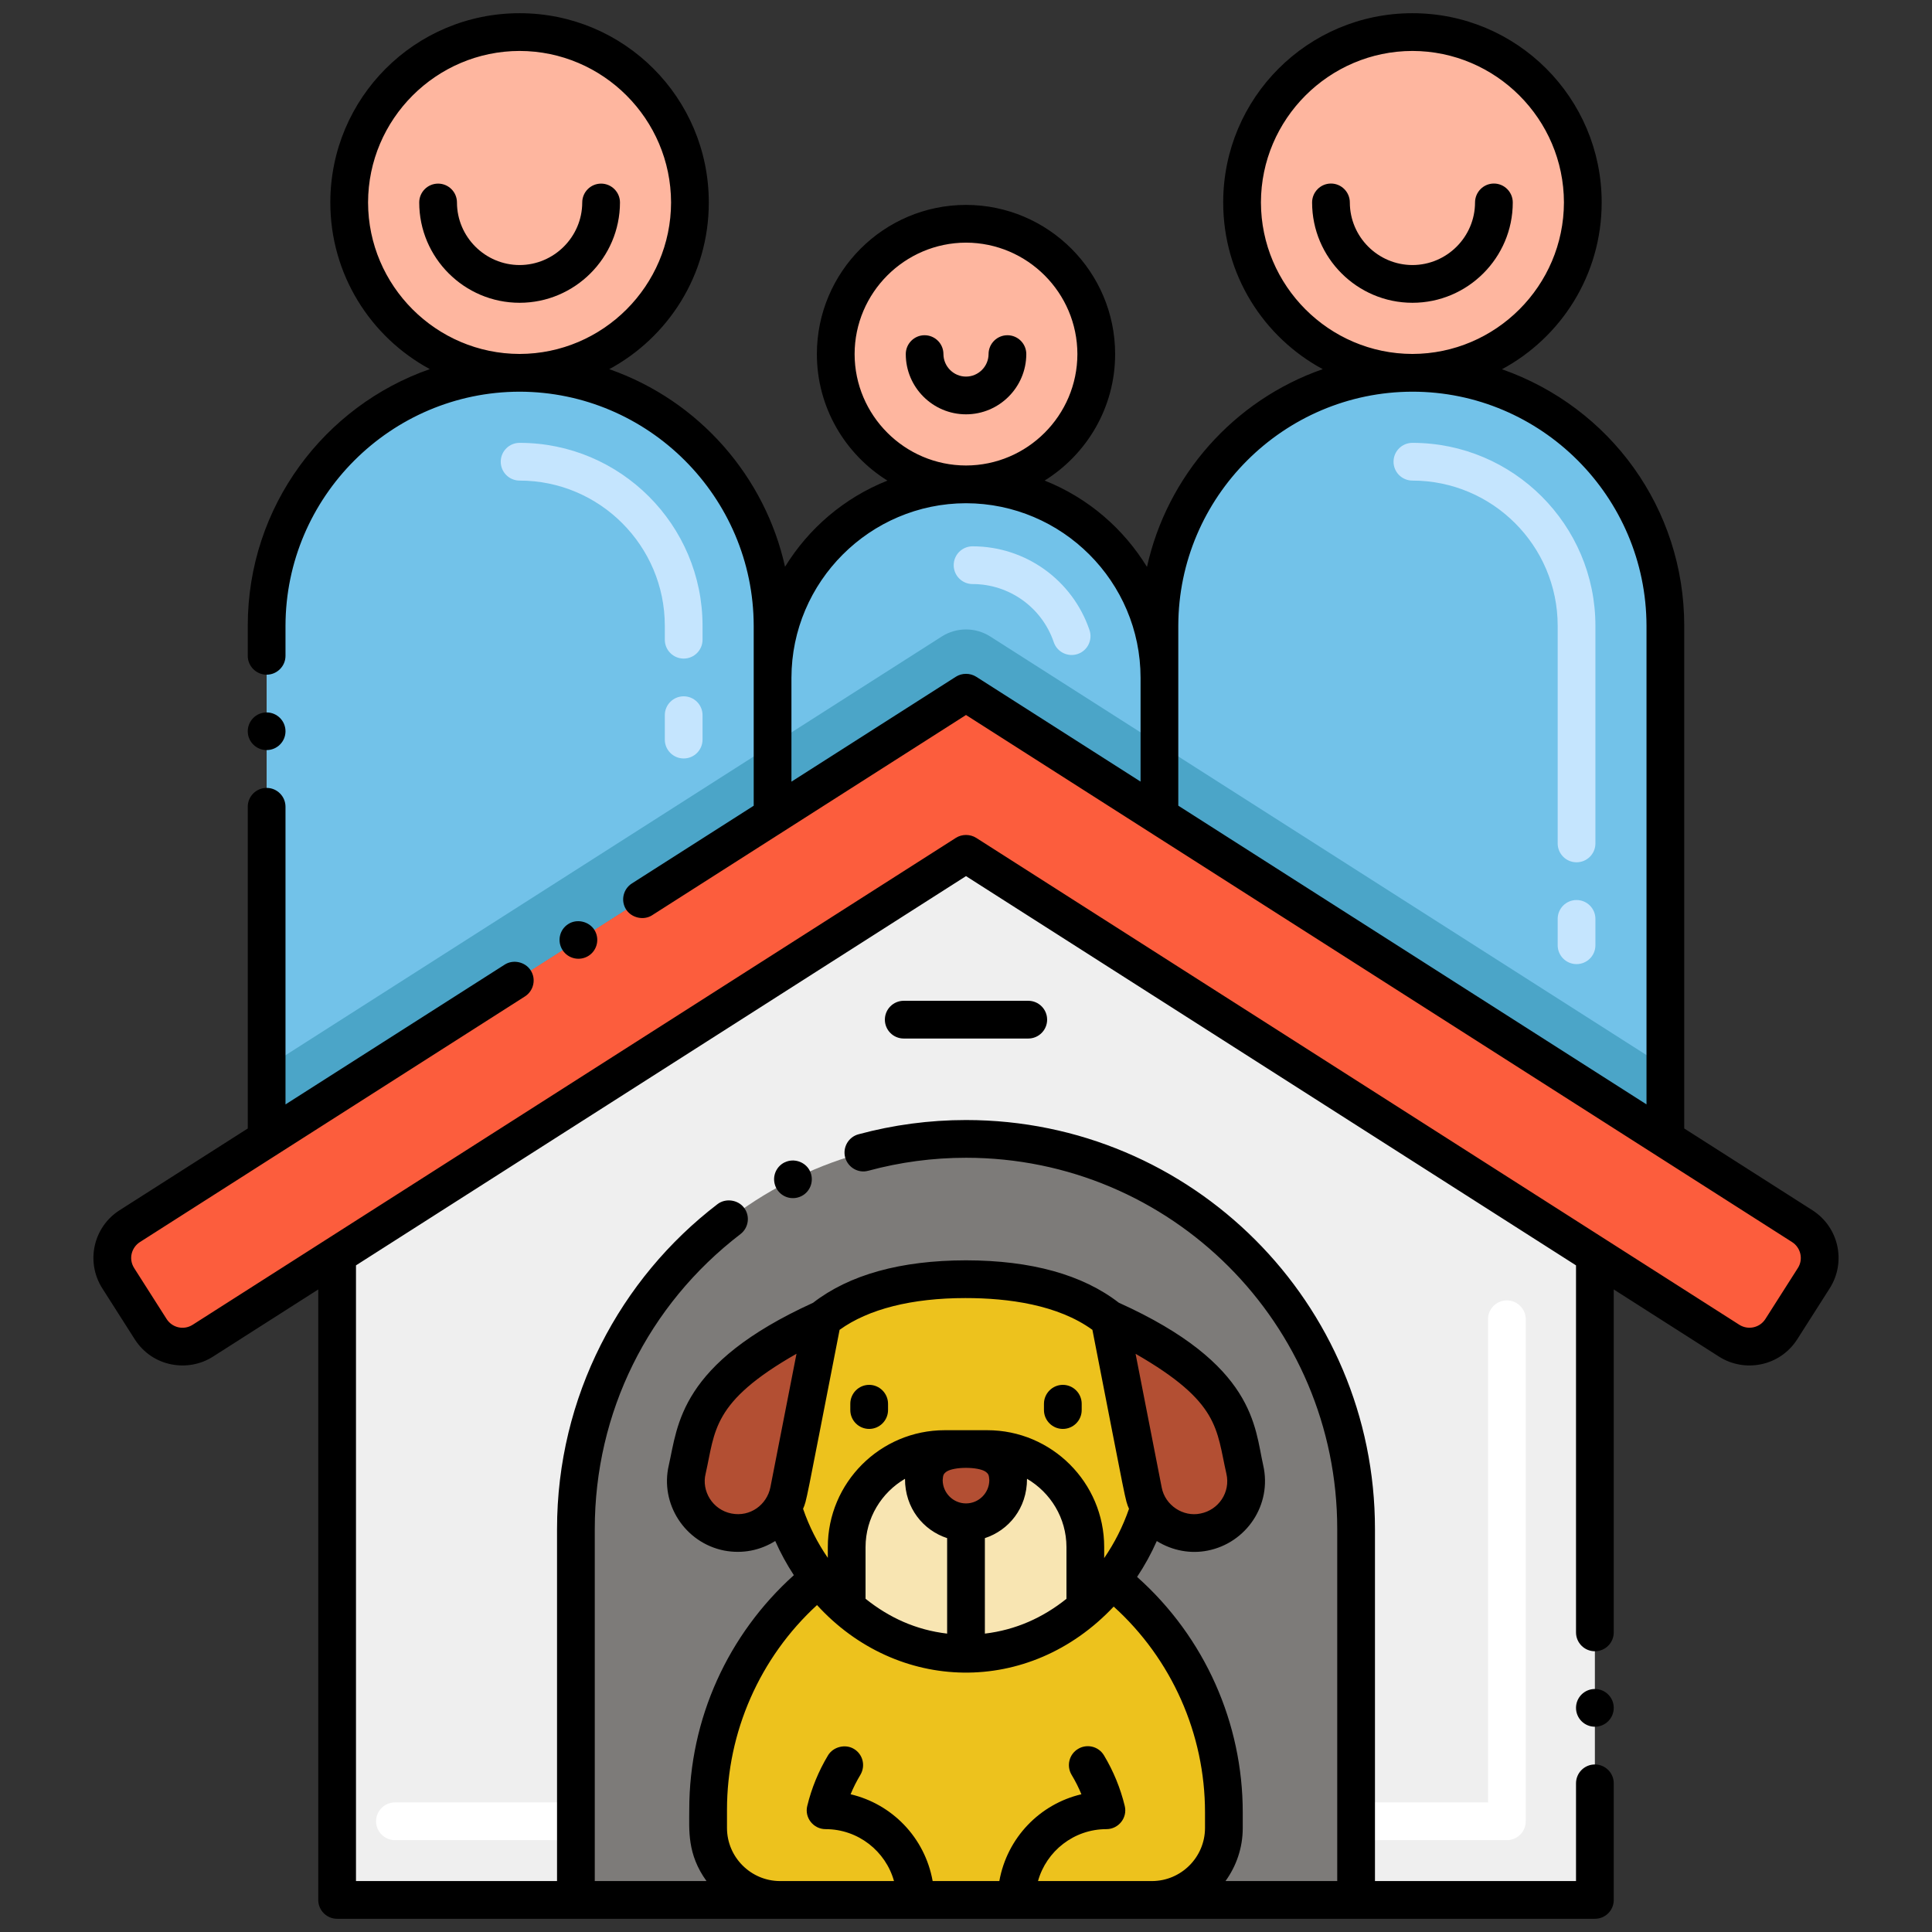 <?xml version="1.0" encoding="utf-8"?>
<!-- Generator: Adobe Illustrator 24.0.0, SVG Export Plug-In . SVG Version: 6.00 Build 0)  -->
<svg version="1.1" id="Layer_1" xmlns="http://www.w3.org/2000/svg" xmlns:xlink="http://www.w3.org/1999/xlink" x="0px" y="0px"
	 viewBox="0 0 256 256" enable-background="new 0 0 256 256" xml:space="preserve">
<rect x="0" y="0" width="256" height="256" fill="#333333" stroke="none"/>
<g>
</g>
<g>
	<path fill="#FC5D3D" d="M240.33,169.38l-4.3,6.74c-1.49,2.33-4.58,3.02-6.91,1.53l-17.79-11.35L128,113.13L44.67,166.3
		l-17.79,11.35c-2.33,1.49-5.42,0.8-6.91-1.53l-4.3-6.75c-1.49-2.32-0.8-5.41,1.52-6.9l18.14-11.57
		c72.074-45.982,57.196-36.491,92.67-59.12c32.868,20.967,13.837,8.825,92.67,59.13l18.13,11.56
		C241.13,163.96,241.82,167.05,240.33,169.38z"/>
	<polygon fill="#EFEFEF" points="211.33,166.3 211.33,251.75 44.67,251.75 44.67,166.3 128,113.13 	"/>
	<path fill="#72C2E9" d="M220.67,82.92v67.99c-78.788-50.276-59.783-38.151-92.67-59.13c-37.398,23.857-23.191,14.794-92.67,59.12
		V82.92c0-18.51,15-33.52,33.52-33.52c18.5,0,33.52,15.01,33.52,33.52v6.89c0-14.15,11.47-25.63,25.63-25.63
		c14.3,0,25.63,11.61,25.63,25.63v-6.89c0-18.51,15.01-33.52,33.52-33.52C205.45,49.4,220.67,64.17,220.67,82.92z"/>
	<path fill="#4BA5C8" d="M220.671,141.4v9.51c-78.788-50.276-59.783-38.151-92.67-59.13c-37.398,23.857-23.191,14.794-92.67,59.12
		v-9.48c79.177-50.525,60.731-38.755,89.44-57.07c1.97-1.26,4.49-1.26,6.46,0C160.365,102.936,142.19,91.343,220.671,141.4z"/>
	<circle fill="#FEB69F" cx="68.847" cy="26.825" r="22.575"/>
	<path fill="#C5E5FE" d="M90.591,100.5c-1.381,0-2.5-1.119-2.5-2.5v-3.235c0-1.381,1.119-2.5,2.5-2.5s2.5,1.119,2.5,2.5V98
		C93.091,99.381,91.972,100.5,90.591,100.5z M90.591,87.265c-1.381,0-2.5-1.119-2.5-2.5V82.92c0-10.609-8.631-19.24-19.24-19.24
		c-1.381,0-2.5-1.119-2.5-2.5s1.119-2.5,2.5-2.5c13.366,0,24.24,10.874,24.24,24.24v1.845
		C93.091,86.146,91.972,87.265,90.591,87.265z"/>
	<circle fill="#FEB69F" cx="128.001" cy="46.917" r="17.263"/>
	<path fill="#C5E5FE" d="M139.63,85.096c-1.569-4.609-5.893-7.706-10.76-7.706c-1.381,0-2.5-1.119-2.5-2.5s1.119-2.5,2.5-2.5
		c7.008,0,13.234,4.458,15.493,11.095c0.445,1.307-0.254,2.728-1.561,3.172C141.496,87.101,140.075,86.403,139.63,85.096z"/>
	<circle fill="#FEB69F" cx="187.154" cy="26.825" r="22.575"/>
	<path fill="#C5E5FE" d="M208.901,127.75c-1.381,0-2.5-1.119-2.5-2.5v-3.492c0-1.381,1.119-2.5,2.5-2.5s2.5,1.119,2.5,2.5v3.492
		C211.401,126.631,210.282,127.75,208.901,127.75z M208.901,114.258c-1.381,0-2.5-1.119-2.5-2.5V82.92
		c0-10.609-8.636-19.24-19.25-19.24c-1.381,0-2.5-1.119-2.5-2.5s1.119-2.5,2.5-2.5c13.372,0,24.25,10.874,24.25,24.24v28.838
		C211.401,113.139,210.282,114.258,208.901,114.258z"/>
	<path fill="#FFFFFF" d="M76.31,243.83H52.33c-1.37,0-2.5-1.12-2.5-2.5c0-1.38,1.13-2.5,2.5-2.5h23.98c1.38,0,2.5,1.12,2.5,2.5
		C78.81,242.71,77.69,243.83,76.31,243.83z"/>
	<path fill="#FFFFFF" d="M199.67,243.83h-19.98c-1.38,0-2.5-1.12-2.5-2.5c0-1.37,1.12-2.5,2.5-2.5h17.48V174.8
		c0-1.37,1.12-2.49,2.5-2.49c1.37,0,2.5,1.12,2.5,2.49v66.53C202.17,242.754,201,243.83,199.67,243.83z"/>
	<path fill="#7D7B79" d="M179.692,251.75H76.31v-49.149c0-28.548,23.143-51.691,51.691-51.691h0
		c28.548,0,51.691,23.143,51.691,51.691V251.75z"/>
	<path fill="#EDC21D" d="M147.291,209.37C147.291,209.371,147.29,209.371,147.291,209.37L147.291,209.37
		c2.189-2.79,3.909-6.06,4.999-9.65c0-0.01,0-0.01,0-0.01c-0.39-0.65-0.67-1.37-0.82-2.15l-4.45-22.76
		c-4.68-3.79-11.47-5.3-19.02-5.3c-7.55,0-14.34,1.51-19.02,5.3l-4.45,22.76c-0.15,0.78-0.43,1.5-0.82,2.15
		c1.07,3.5,2.72,6.69,4.84,9.43l0,0c-9.12,7.3-14.719,18.49-14.719,30.649v2.438c0,5.259,4.263,9.522,9.522,9.522h49.295
		c5.259,0,9.523-4.263,9.523-9.522v-2.087C162.171,227.9,156.501,216.66,147.291,209.37z"/>
	<path fill="#F8E5B2" d="M143.81,204.99v8.05c-9.4,8.25-22.52,7.99-31.62,0v-8.05c0-7.17,5.81-12.99,12.99-12.99h5.64
		C138,192,143.81,197.82,143.81,204.99z"/>
	<path fill="#B34F33" d="M133.588,196.126c0,3.086-2.501,5.587-5.587,5.587c-3.086,0-5.587-2.501-5.587-5.587
		c0-3.086,2.501-4.121,5.587-4.121C131.086,192.005,133.588,193.041,133.588,196.126z"/>
	<path fill="#B34F33" d="M108.981,174.805l-4.45,22.76c-0.15,0.78-0.43,1.5-0.82,2.15c-1.43,2.46-4.31,3.87-7.26,3.29
		c-3.82-0.75-6.26-4.51-5.39-8.3C92.063,190.293,91.861,182.264,108.981,174.805z"/>
	<path fill="#B34F33" d="M159.551,203.005c-2.95,0.58-5.82-0.82-7.26-3.28c-0.01,0,0-0.01,0-0.01c-0.39-0.65-0.67-1.37-0.82-2.15
		l-4.45-22.76c16.681,7.268,16.812,15.02,17.92,19.9C165.82,198.514,163.356,202.255,159.551,203.005z"/>
	<path d="M79.65,24.33c-1.38,0-2.5,1.12-2.5,2.5c-0.01,4.56-3.74,8.28-8.3,8.29c-4.57-0.01-8.29-3.73-8.3-8.29
		c0-1.38-1.12-2.5-2.5-2.5s-2.5,1.12-2.5,2.5c0,7.32,5.97,13.29,13.3,13.29c7.32,0,13.29-5.97,13.3-13.29
		C82.15,25.45,81.02,24.33,79.65,24.33z"/>
	<path d="M133.49,44.42c-1.38,0-2.5,1.12-2.5,2.5c-0.01,1.64-1.35,2.98-2.99,2.98c-1.64,0-2.98-1.34-2.99-2.98
		c0-1.38-1.12-2.5-2.5-2.5c-1.37,0-2.49,1.12-2.49,2.5c0,4.4,3.58,7.98,7.98,7.98c4.4,0,7.98-3.58,7.99-7.98
		C135.99,45.54,134.87,44.42,133.49,44.42z"/>
	<path d="M197.95,24.32c-1.38,0-2.5,1.13-2.5,2.51c-0.01,4.56-3.73,8.28-8.29,8.29c-4.57-0.01-8.29-3.73-8.3-8.29
		c0-1.38-1.12-2.51-2.5-2.51s-2.5,1.13-2.5,2.51c0,7.32,5.97,13.29,13.3,13.29c7.32,0,13.29-5.97,13.29-13.29
		C200.45,25.45,199.33,24.32,197.95,24.32z"/>
	<path d="M13.56,170.72l4.3,6.75c2.355,3.676,7.08,4.395,10.36,2.29l13.95-8.902v80.892c0,1.366,1.111,2.5,2.5,2.5h166.66
		c1.387,0,2.5-1.113,2.5-2.5V236.3c0-1.38-1.12-2.5-2.5-2.5c-1.38,0-2.5,1.12-2.5,2.5v12.95h-26.64V202.6
		c0-29.932-24.254-54.19-54.19-54.19c-4.83,0-9.63,0.64-14.25,1.89c-1.33,0.36-2.12,1.74-1.76,3.07
		c0.37,1.343,1.763,2.131,3.06,1.76h0.01c4.2-1.14,8.55-1.72,12.94-1.72c27.171,0,49.19,21.999,49.19,49.19v46.65h-14.805
		c1.431-1.979,2.285-4.4,2.285-7.02v-2.09c0-11.764-4.983-23.163-14-31.191c1.003-1.503,1.874-3.091,2.61-4.753
		c2.104,1.31,4.544,1.712,6.749,1.265c5.108-1.01,8.555-6.051,7.35-11.32c-1.148-5.049-1.014-13.349-19.134-21.527
		C143.451,168.905,136.65,167.01,128,167c-8.662,0.01-15.471,1.91-20.267,5.628c-17.721,8.074-17.905,16.2-19.113,21.522
		c-1.195,5.088,2.114,10.275,7.35,11.31c2.44,0.454,4.761-0.025,6.753-1.27c0.703,1.585,1.528,3.097,2.467,4.529
		c-8.672,7.8-13.86,18.973-13.86,31.07c0,2.725-0.296,5.891,2.285,9.46H78.81V202.6c0-15.43,7.04-29.67,19.31-39.08
		c1.09-0.84,1.3-2.41,0.46-3.5c-0.81-1.06-2.44-1.28-3.5-0.47c-12.895,9.867-21.27,25.492-21.27,43.05v46.65H47.17v-81.583
		L128,116.09l80.83,51.578V216.3c0,1.38,1.12,2.5,2.5,2.5c1.38,0,2.5-1.12,2.5-2.5v-45.442l13.95,8.902
		c3.401,2.164,8.069,1.287,10.36-2.29l4.3-6.75c2.228-3.501,1.211-8.117-2.29-10.36l-16.98-10.833V82.92
		c0-15.51-9.764-28.941-24.152-33.993c7.841-4.22,13.212-12.5,13.212-22.107c0-13.821-11.188-25.07-25.08-25.07
		c-13.843,0-25.07,11.198-25.07,25.07c0,9.638,5.39,17.889,13.188,22.095c-11.838,4.132-20.622,14.162-23.287,26.205
		c-3.054-4.978-7.696-9.111-13.559-11.442c5.597-3.494,9.339-9.691,9.339-16.757c0-10.9-8.86-19.76-19.76-19.77
		c-10.9,0.01-19.76,8.87-19.76,19.77c0,7.069,3.746,13.269,9.347,16.762c-5.796,2.305-10.474,6.389-13.567,11.418
		c-2.622-11.842-11.273-21.981-23.289-26.185C88.496,44.72,93.92,36.492,93.92,26.83c0-13.864-11.205-25.08-25.07-25.08
		c-13.892,0-25.08,11.244-25.08,25.08c0,9.528,5.311,17.822,13.183,22.079C43.039,53.764,32.83,67.044,32.83,82.92v3.98
		c0,1.37,1.12,2.5,2.5,2.5c1.38,0,2.5-1.13,2.5-2.5v-3.98c0.03-17.07,13.95-30.99,31.02-31.02c17.07,0.03,30.99,13.95,31.02,31.02
		c0,9.896,0,2.123,0,23.843L83.73,117.06c-1.16,0.74-1.51,2.29-0.77,3.45c0.72,1.12,2.33,1.49,3.46,0.76c0,0,0.01,0,0.01-0.01
		c21.032-13.418,23.741-15.146,41.57-26.52c5.086,3.245,107.83,68.8,109.46,69.84c1.158,0.741,1.512,2.294,0.76,3.45l-4.3,6.75
		c-0.741,1.161-2.287,1.497-3.45,0.76l-101.12-64.52c-0.81-0.51-1.89-0.51-2.69,0L25.53,175.54c-1.22,0.773-2.735,0.359-3.45-0.76
		l-4.3-6.75c-0.8-1.263-0.319-2.76,0.76-3.45l51.02-32.55c1.139-0.732,1.516-2.274,0.76-3.45c-0.72-1.13-2.32-1.49-3.45-0.76
		l-29.04,18.521V106.9c0-1.38-1.12-2.5-2.5-2.5c-1.38,0-2.5,1.12-2.5,2.5v42.63l-16.98,10.83
		C12.347,162.594,11.332,167.218,13.56,170.72z M130.6,195.01c0.411,0.311,0.44,0.473,0.49,1.12c-0.01,1.69-1.39,3.08-3.09,3.08
		c-1.7,0-3.08-1.39-3.09-3.08c0.051-0.649,0.08-0.81,0.49-1.12C126.383,194.327,129.622,194.33,130.6,195.01z M141.311,211.851
		c-3.153,2.52-6.733,4.122-10.81,4.611V203.81c3.131-1.021,5.594-3.931,5.583-7.863c3.113,1.824,5.221,5.19,5.227,9.042V211.851z
		 M125.5,203.81v12.652c-4.123-0.487-7.662-2.1-10.81-4.617v-6.855c0.007-3.852,2.114-7.219,5.227-9.042
		C119.906,199.838,122.345,202.779,125.5,203.81z M162.5,195.26c0.58,2.475-1.04,4.826-3.43,5.29c-2.282,0.49-4.692-1.077-5.14-3.46
		l-3.46-17.704C161.65,185.811,161.158,189.356,162.5,195.26z M144.75,176.21c4.575,23.39,4.318,22.484,4.85,23.71
		c-0.811,2.351-1.919,4.535-3.29,6.533v-1.463c0-8.53-6.95-15.48-15.49-15.48c-0.001,0-5.501,0-5.64,0
		c-8.54,0-15.49,6.95-15.49,15.48v1.434c-1.363-1.979-2.474-4.152-3.28-6.503c0.505-1.183,0.222-0.112,4.84-23.71
		c3.82-2.76,9.58-4.21,16.67-4.21C133.614,172,140.162,172.886,144.75,176.21z M96.93,200.55c-2.52-0.489-4.002-2.994-3.43-5.28
		c1.29-5.691,0.79-9.48,12.04-15.89c-0.776,3.969-2.684,13.73-3.46,17.7C101.613,199.378,99.418,201.035,96.93,200.55z
		 M96.33,242.23v-2.44c0-10.28,4.35-20.16,11.93-27.11c10.614,11.638,28.053,12.159,39.31,0.2c7.69,6.95,12.1,16.89,12.1,27.26v2.09
		c-0.01,3.86-3.16,7.01-7.02,7.02h-15.109c1.104-3.96,4.749-6.88,9.069-6.88c1.613,0,2.816-1.525,2.42-3.09
		c-0.57-2.34-1.49-4.59-2.75-6.69c-0.749-1.237-2.313-1.537-3.43-0.85c-1.18,0.7-1.57,2.24-0.86,3.43c0.5,0.83,0.94,1.7,1.3,2.58
		c-5.509,1.293-9.846,5.758-10.874,11.5h-8.835c-1.038-5.798-5.412-10.219-10.872-11.5c0.36-0.88,0.8-1.75,1.3-2.58
		c0.711-1.213,0.317-2.728-0.86-3.43c-1.14-0.69-2.75-0.28-3.43,0.85c-1.26,2.1-2.18,4.35-2.75,6.69
		c-0.4,1.578,0.826,3.09,2.42,3.09c4.32,0,7.966,2.921,9.07,6.88h-15.11C99.49,249.24,96.34,246.09,96.33,242.23z M48.77,26.83
		C48.79,15.78,57.8,6.77,68.85,6.75C79.9,6.77,88.9,15.78,88.92,26.83C88.9,37.87,79.9,46.88,68.85,46.9
		C57.8,46.88,48.79,37.87,48.77,26.83z M167.08,26.82c0.02-11.04,9.03-20.05,20.07-20.07c11.05,0.02,20.06,9.03,20.08,20.07
		c-0.02,11.05-9.03,20.06-20.08,20.08C176.11,46.88,167.1,37.87,167.08,26.82z M187.15,51.9c17.07,0,30.99,13.92,31.02,31.02v63.417
		l-62.04-39.581c0-21.15,0-15.053,0-23.836C156.16,65.85,170.08,51.93,187.15,51.9z M113.24,46.92c0.01-8.13,6.64-14.75,14.76-14.77
		c8.13,0.02,14.75,6.64,14.76,14.77c-0.01,8.12-6.63,14.75-14.76,14.76C119.88,61.67,113.25,55.04,113.24,46.92z M126.66,89.67
		l-21.79,13.903V89.81c0.02-12.73,10.4-23.11,23.13-23.13c12.75,0.02,23.13,10.4,23.13,23.13v13.756L129.35,89.67
		C128.54,89.16,127.46,89.16,126.66,89.67z"/>
	<path d="M77.99,126.65c1.16-0.74,1.5-2.29,0.76-3.45c-0.72-1.12-2.32-1.49-3.45-0.76c-1.184,0.748-1.5,2.3-0.76,3.45
		C75.281,127.049,76.825,127.388,77.99,126.65z"/>
	<path d="M115.17,189.34c1.37,0,2.5-1.12,2.5-2.5v-0.83c0-1.38-1.13-2.51-2.5-2.51c-1.38,0-2.5,1.13-2.5,2.51v0.83
		C112.67,188.22,113.79,189.34,115.17,189.34z"/>
	<path d="M140.83,189.34c1.38,0,2.5-1.12,2.5-2.5v-0.83c0-1.38-1.12-2.51-2.5-2.51c-1.37,0-2.5,1.13-2.5,2.51v0.83
		C138.33,188.22,139.46,189.34,140.83,189.34z"/>
	<path d="M103.98,154.02c-0.01,0-0.01,0-0.02,0c-1.22,0.609-1.746,2.076-1.13,3.35c0.613,1.226,2.08,1.747,3.35,1.13
		c1.24-0.61,1.74-2.12,1.13-3.35C106.72,153.95,105.19,153.42,103.98,154.02z"/>
	<circle cx="211.33" cy="226.3" r="2.5"/>
	<path d="M35.33,99.39c1.38,0,2.5-1.12,2.5-2.49c0-1.38-1.12-2.5-2.5-2.5c-1.38,0-2.5,1.12-2.5,2.5
		C32.83,98.27,33.95,99.39,35.33,99.39z"/>
	<path d="M119.75,132.61c-1.38,0-2.5,1.12-2.5,2.5s1.12,2.5,2.5,2.5h16.5c1.38,0,2.5-1.12,2.5-2.5s-1.12-2.5-2.5-2.5H119.75z"/>
</g>
</svg>
